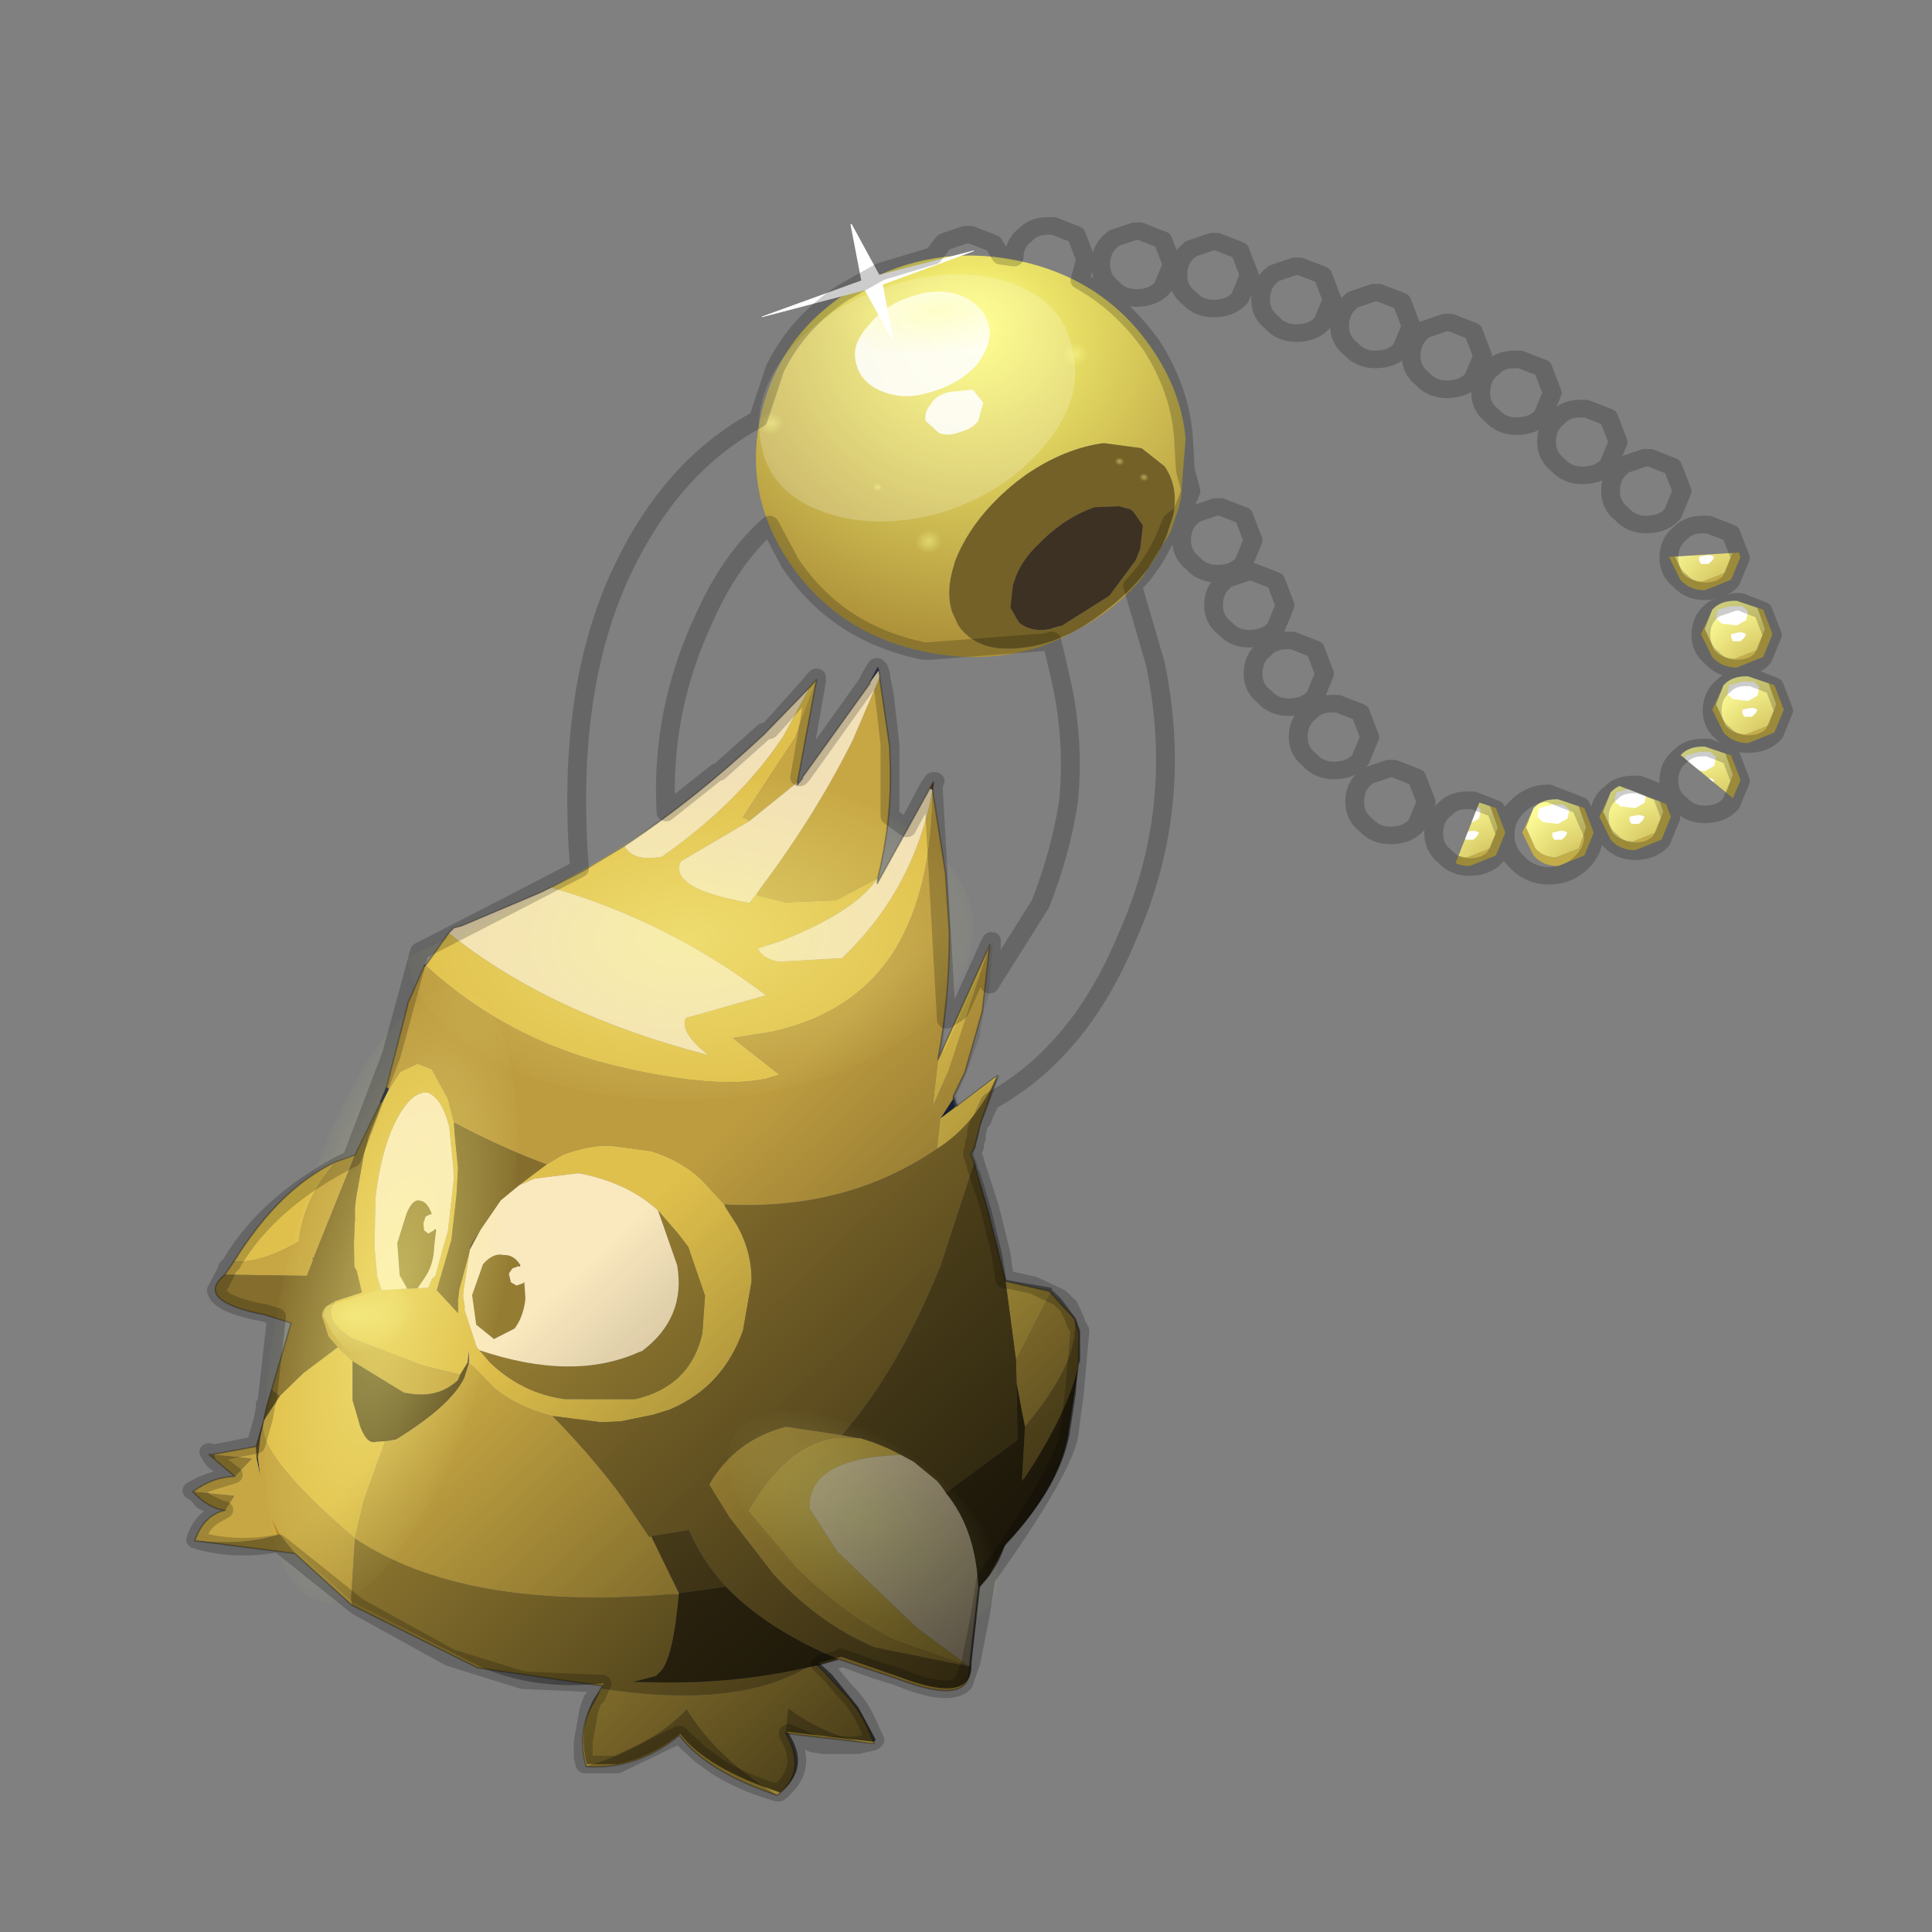 <?xml version="1.0" encoding="UTF-8" standalone="no"?>
<svg xmlns:xlink="http://www.w3.org/1999/xlink" height="440.0px" width="440.0px" xmlns="http://www.w3.org/2000/svg">
  <rect width="100%" height="100%" fill="#808080" stroke="none"/>
  <g transform="matrix(10.0, 0.0, 0.0, 10.0, 0.0, 0.0)">
    <use height="44.0" transform="matrix(1.0, 0.0, 0.0, 1.0, 0.0, 0.0)" width="44.0" xlink:href="#shape0"/>
    <use height="40.8" transform="matrix(0.673, 0.067, -0.071, 0.628, 6.664, 13.877)" width="29.15" xlink:href="#sprite0"/>
    <use height="7.8" transform="matrix(0.528, -1.722, 0.519, 0.496, 4.815, 34.282)" width="7.8" xlink:href="#sprite1"/>
    <use height="6.85" transform="matrix(1.365, -0.575, 0.946, 0.756, 7.586, 21.361)" width="7.8" xlink:href="#sprite2"/>
    <use height="5.55" transform="matrix(0.315, -0.133, 0.218, 0.175, 6.915, 29.967)" width="6.2" xlink:href="#sprite3"/>
    <use height="7.8" transform="matrix(0.488, -0.206, 0.622, 0.594, 15.319, 33.085)" width="7.8" xlink:href="#sprite1"/>
    <use height="17.1" transform="matrix(0.31, 0.448, -0.48, 0.289, 22.482, 2.518)" width="20.6" xlink:href="#sprite4"/>
    <use height="20.2" transform="matrix(1.044, 0.262, -0.281, 0.974, 13.261, 7.042)" width="17.55" xlink:href="#sprite6"/>
    <use height="22.95" transform="matrix(0.857, 0.0, 0.0, 0.8, 19.842, 3.763)" width="28.1" xlink:href="#sprite7"/>
    <use height="45.1" transform="matrix(0.857, 0.0, 0.0, 0.8, 4.156, 4.946)" width="42.8" xlink:href="#sprite9"/>
    <use height="27.75" transform="matrix(0.99, 0.0, 0.0, 0.923, 4.404, 15.21)" width="20.4" xlink:href="#sprite10"/>
  </g>
  <defs>
    <g id="shape0" transform="matrix(1.0, 0.0, 0.0, 1.0, 0.0, 0.0)">
      <path d="M44.0 44.0 L0.0 44.0 0.0 0.0 44.0 0.0 44.0 44.0" fill="#43adca" fill-opacity="0.0" fill-rule="evenodd" stroke="none"/>
    </g>
    <g id="sprite0" transform="matrix(1.0, 0.0, 0.0, 1.0, 14.55, 20.4)">
      <use height="40.8" transform="matrix(1.0, 0.0, 0.0, 1.0, -14.55, -20.4)" width="29.15" xlink:href="#shape1"/>
    </g>
    <g id="shape1" transform="matrix(1.0, 0.0, 0.0, 1.0, 14.55, 20.4)">
      <path d="M3.0 -16.05 L3.0 -16.0 3.0 -16.05" fill="#455d8c" fill-rule="evenodd" stroke="none"/>
      <path d="M5.05 -19.85 L5.25 -20.4 5.3 -20.3 5.05 -19.85 M9.4 -5.3 L9.55 -4.95 9.5 -4.9 9.4 -5.2 9.4 -5.3" fill="#314463" fill-rule="evenodd" stroke="none"/>
      <path d="M-8.8 -8.05 L-8.8 -8.1 -8.75 -8.1 -8.8 -8.05" fill="#2c3b59" fill-rule="evenodd" stroke="none"/>
      <path d="M-9.75 -3.05 L-9.6 -3.6 -9.5 -3.55 -9.7 -3.0 -9.75 -3.05 M-7.2 -2.5 L-7.2 -2.55 -7.15 -2.55 -7.2 -2.5" fill="#24304a" fill-rule="evenodd" stroke="none"/>
      <path d="M7.45 -16.25 L7.55 -16.5 7.55 -16.2 7.45 -16.25" fill="#693d1f" fill-rule="evenodd" stroke="none"/>
      <path d="M9.05 -4.45 L9.4 -5.2 9.5 -4.9 9.05 -4.45" fill="#1c263b" fill-rule="evenodd" stroke="none"/>
      <path d="M-12.5 10.15 L-12.35 10.8 -12.55 10.15 -12.5 10.15" fill="#1a2336" fill-rule="evenodd" stroke="none"/>
      <path d="M-12.6 9.8 L-12.6 9.75 -12.6 9.8" fill="#ff9900" fill-rule="evenodd" stroke="none"/>
      <path d="M-14.1 10.25 L-14.15 10.2 -14.1 10.2 -14.1 10.25 M-11.5 12.8 L-11.55 12.85 -11.8 12.3 -11.5 12.8" fill="#cc7a00" fill-rule="evenodd" stroke="none"/>
      <path d="M-7.45 1.35 L-7.45 1.3 -7.4 1.35 -7.45 1.35 M-4.5 2.35 L-4.45 2.3 -4.45 2.35 -4.5 2.35" fill="#252016" fill-rule="evenodd" stroke="none"/>
      <path d="M-5.85 6.0 L-5.85 5.9 -5.85 5.55 -5.8 5.9 -5.8 6.0 -5.85 6.0" fill="#000000" fill-opacity="0.302" fill-rule="evenodd" stroke="none"/>
      <path d="M-11.4 2.85 L-11.45 2.8 -11.4 2.8 -11.4 2.85" fill="#26334d" fill-rule="evenodd" stroke="none"/>
      <path d="M8.75 -6.55 L10.05 -10.85 9.15 -6.2 8.75 -4.85 8.75 -6.55 M9.55 -4.95 L10.8 -6.2 Q10.25 -4.35 9.05 -3.35 L9.05 -4.45 9.5 -4.9 9.55 -4.95 M11.85 1.15 L13.35 1.35 13.4 1.4 12.5 3.95 11.85 1.15 M-14.05 3.2 Q-12.8 0.4 -11.0 -0.75 -11.95 0.65 -11.95 2.25 -13.1 3.15 -14.05 3.2 M-8.75 -8.1 L-8.1 -9.35 Q-4.4 -6.8 1.05 -5.9 0.0 -6.6 0.15 -7.15 L2.75 -8.25 Q-0.8 -10.55 -4.85 -11.35 L-4.7 -11.45 -3.85 -12.05 -2.55 -13.1 Q-2.2 -12.55 -1.25 -12.85 1.15 -15.1 2.35 -17.6 L3.05 -19.45 3.25 -19.75 2.75 -17.6 1.3 -14.55 1.55 -14.45 -0.6 -12.75 Q-0.75 -12.35 -0.35 -12.05 0.15 -11.65 1.85 -11.5 L2.05 -11.85 2.1 -11.8 3.05 -11.65 4.7 -11.9 4.8 -11.95 6.05 -12.85 Q5.4 -11.55 3.05 -10.25 L2.3 -9.9 Q2.5 -9.55 3.05 -9.5 L5.15 -9.85 Q7.3 -12.55 7.55 -16.2 7.9 -12.65 6.9 -10.35 5.8 -7.9 3.05 -6.95 L1.8 -6.6 3.5 -5.45 3.05 -5.25 2.7 -5.15 Q1.1 -4.75 -1.8 -5.15 -5.65 -5.65 -8.75 -8.1 M-3.95 -1.4 L-3.45 -1.8 Q-2.6 -2.25 -1.9 -2.3 L-0.5 -2.25 Q0.6 -2.0 1.35 -1.35 L2.15 -0.6 2.2 -0.5 2.65 0.1 Q3.25 1.0 3.35 2.05 L3.35 2.1 3.25 3.85 Q2.8 5.95 1.1 6.95 L0.55 7.2 -0.5 7.55 -1.15 7.65 -2.8 7.6 -2.85 7.6 Q-4.0 7.4 -4.8 6.85 L-5.6 6.15 -5.8 6.0 -5.8 5.9 -5.85 5.55 -5.85 5.9 -5.85 6.0 -6.05 6.45 -7.35 6.25 -9.75 5.55 -9.85 5.5 Q-10.9 4.95 -10.5 4.25 L-9.65 3.85 -9.9 3.1 -10.0 2.95 -10.1 2.1 -10.15 1.4 -10.15 1.3 -10.2 0.85 -10.2 0.5 -10.1 -1.15 -10.0 -1.8 -9.7 -3.0 -9.5 -3.55 -9.2 -4.2 -8.65 -4.55 -8.15 -4.4 -7.5 -3.4 -7.2 -2.55 -7.2 -2.5 -7.1 -1.95 -6.9 -0.95 -6.85 0.0 -6.85 0.05 -6.85 1.65 -7.15 3.5 -6.35 4.25 -6.4 3.8 -6.4 3.4 -6.2 2.0 -6.2 1.95 -6.2 2.05 -6.25 3.3 -6.25 3.6 -6.15 4.0 -6.15 4.1 -5.6 5.4 -5.5 5.5 -5.1 5.9 Q-3.9 6.9 -2.45 6.95 L-0.1 6.7 Q1.7 6.05 1.9 4.1 L1.85 2.8 1.85 2.75 1.1 1.05 0.7 0.6 -0.05 -0.15 Q-1.2 -1.05 -2.85 -1.2 L-4.3 -0.85 -4.8 -0.55 -3.95 -1.4 M9.0 7.75 Q5.9 8.2 6.15 10.0 L7.25 11.45 10.2 13.9 12.1 15.1 9.45 14.4 Q7.55 13.6 5.9 12.15 L4.1 10.3 4.15 10.2 Q5.2 7.7 6.85 7.35 L7.55 7.3 7.45 7.3 7.7 7.3 7.6 7.3 Q8.35 7.45 9.0 7.75 M-7.8 3.5 L-7.45 3.45 -7.4 3.3 -7.35 3.1 -7.25 3.0 -7.1 1.95 -7.0 1.35 -7.0 -0.5 -7.05 -0.9 -7.35 -2.4 Q-7.7 -3.4 -8.2 -3.55 L-8.25 -3.55 Q-8.8 -3.5 -9.2 -2.3 -9.55 -1.2 -9.55 0.4 L-9.4 2.15 -9.2 3.2 -9.0 3.7 -8.15 3.55 -7.8 3.5 M-8.3 9.1 L-8.45 9.75 -8.8 11.35 -8.95 12.7 Q-12.6 10.0 -12.45 8.85 L-12.45 8.8 -12.0 7.85 -11.3 6.95 -10.25 5.9 -9.7 6.35 -9.55 7.75 -9.2 8.65 Q-8.9 9.3 -8.6 9.15 L-8.3 9.1" fill="#e0c04c" fill-rule="evenodd" stroke="none"/>
      <path d="M5.35 -20.05 L5.95 -17.6 6.05 -16.85 Q6.3 -14.9 6.05 -12.85 L4.8 -11.95 4.7 -11.9 3.05 -11.65 2.1 -11.8 2.05 -11.85 2.15 -12.05 Q3.7 -14.85 4.65 -17.6 L4.7 -17.75 5.35 -20.05 M13.4 1.4 L14.3 2.25 Q14.65 3.75 13.05 6.3 L12.9 5.8 12.6 4.75 12.5 3.95 13.4 1.4 M7.0 15.6 L7.2 15.75 8.0 16.5 Q8.7 17.1 9.2 18.2 7.7 18.2 6.2 17.25 L6.2 18.15 Q7.1 19.45 6.15 20.4 4.0 19.3 2.8 17.65 1.7 19.15 -0.35 20.05 -0.8 18.8 -0.35 17.75 L-0.15 17.2 Q4.4 17.45 6.6 15.75 L6.7 15.7 7.0 15.6 M-8.8 15.1 L-10.9 13.45 -11.5 12.8 -11.8 12.3 -11.55 12.85 Q-12.65 13.35 -14.3 13.35 -14.1 12.4 -13.4 12.15 L-13.15 11.6 -14.55 11.6 Q-13.95 11.0 -13.2 10.9 L-12.7 10.2 -14.05 10.2 -12.6 9.75 -12.6 9.8 -12.55 10.15 -12.35 10.8 -12.5 10.15 -12.5 9.45 -12.45 8.85 Q-12.6 10.0 -8.95 12.7 L-8.8 11.35 -8.45 9.75 -8.3 9.1 -7.95 9.0 Q-6.25 7.6 -5.9 6.55 L-5.8 6.0 -5.6 6.15 -4.8 6.85 Q-4.0 7.4 -2.85 7.6 L-2.8 7.6 Q-0.95 9.25 0.15 10.65 L0.9 11.6 0.95 11.55 2.1 13.5 2.1 13.55 2.05 13.55 1.7 13.6 Q-5.05 14.9 -8.95 12.7 L-8.85 14.85 -8.8 15.1 M-14.3 3.7 L-14.05 3.2 Q-13.1 3.15 -11.95 2.25 -11.95 0.65 -11.0 -0.75 L-10.4 -1.05 -11.4 2.8 -11.45 2.8 -11.4 2.85 -11.55 3.45 -14.3 3.7 M3.25 -19.75 L3.0 -16.05 3.0 -16.0 1.55 -14.45 1.3 -14.55 2.75 -17.6 3.25 -19.75 M7.45 7.3 L7.55 7.3 6.85 7.35 Q5.2 7.7 4.15 10.2 L4.1 10.3 5.9 12.15 Q7.55 13.6 9.45 14.4 L12.1 15.1 8.85 14.75 Q6.9 14.1 5.2 12.5 L3.5 10.6 2.7 9.5 Q3.4 7.8 5.05 7.15 L6.95 7.25 7.45 7.3 M-10.5 4.25 Q-10.9 4.95 -9.85 5.5 L-9.75 5.55 -7.35 6.25 -6.05 6.45 -6.1 6.65 Q-6.7 7.4 -7.75 7.3 L-7.85 7.3 -9.7 6.35 -10.25 5.9 -10.6 5.55 -10.85 4.95 Q-11.05 4.6 -10.5 4.25" fill="#c7a743" fill-rule="evenodd" stroke="none"/>
      <path d="M14.3 2.25 L14.5 2.75 14.6 3.8 14.6 4.0 Q14.4 5.7 13.25 8.1 L13.15 8.25 13.05 6.3 Q14.65 3.75 14.3 2.25 M9.2 18.2 L6.2 18.15 6.2 17.25 Q7.7 18.2 9.2 18.2 M6.15 20.4 Q3.7 19.8 2.65 18.6 1.35 20.0 -0.35 20.05 1.7 19.15 2.8 17.65 4.0 19.3 6.15 20.4 M-0.15 17.2 L-0.1 17.1 -4.35 16.9 -8.8 15.1 -8.85 14.85 -8.95 12.7 Q-5.05 14.9 1.7 13.6 L2.05 13.55 2.1 13.55 Q2.15 15.8 1.8 16.35 L1.65 16.55 0.9 16.85 1.45 16.8 Q4.2 16.6 6.7 15.7 L6.6 15.75 Q4.4 17.45 -0.15 17.2 M-10.9 13.45 L-14.3 13.35 Q-12.65 13.35 -11.55 12.85 L-11.5 12.8 -10.9 13.45 M-13.4 12.15 Q-13.95 12.15 -14.55 11.6 L-13.15 11.6 -13.4 12.15 M-13.2 10.9 L-14.1 10.25 -14.1 10.2 -13.95 10.3 -14.05 10.2 -12.7 10.2 -13.2 10.9 M-0.05 -0.15 L0.7 0.6 1.1 1.05 1.85 2.75 1.85 2.8 1.9 4.1 Q1.7 6.05 -0.1 6.7 L-2.45 6.95 Q-3.9 6.9 -5.1 5.9 L-5.5 5.5 Q-2.25 6.3 -0.15 5.0 L-0.05 4.95 Q1.3 3.6 0.8 1.75 L-0.05 -0.15 M-7.8 3.5 L-8.15 3.55 -8.45 3.1 -8.65 1.95 -8.45 0.85 Q-8.3 0.3 -8.05 0.35 -7.8 0.35 -7.6 0.8 L-7.65 0.8 -7.8 0.9 -7.85 1.15 -7.8 1.4 -7.65 1.5 -7.45 1.35 -7.4 1.35 -7.4 1.95 Q-7.35 2.6 -7.6 3.1 L-7.8 3.5 M-4.5 2.35 L-4.7 2.45 -4.8 2.65 -4.7 2.95 -4.5 3.05 -4.3 2.95 -4.25 2.9 -4.15 3.5 Q-4.15 4.15 -4.4 4.6 L-5.05 5.05 -5.7 4.6 -5.95 3.55 -5.7 2.4 Q-5.4 1.95 -5.05 2.0 -4.7 1.95 -4.45 2.3 L-4.5 2.35" fill="#947c32" fill-rule="evenodd" stroke="none"/>
      <path d="M10.35 -3.0 L10.5 -2.6 11.0 -1.3 11.85 1.15 12.5 3.95 12.6 4.75 12.85 6.8 10.65 8.95 10.45 8.7 10.3 8.55 9.45 7.95 9.0 7.75 Q8.35 7.45 7.6 7.3 L7.7 7.3 7.45 7.3 6.95 7.25 Q8.55 4.8 9.55 1.05 L9.6 0.9 10.35 -3.0 M-12.6 9.75 L-12.45 8.8 -12.4 8.25 -12.3 7.65 -12.0 7.85 -12.45 8.8 -12.45 8.85 -12.5 9.45 -12.5 10.15 -12.55 10.15 -12.6 9.8 -12.6 9.75 M0.95 11.55 L2.2 11.2 Q2.75 12.25 3.65 13.1 L2.1 13.5 0.95 11.55 M-6.2 1.95 L-6.2 2.0 -6.2 1.75 -5.9 1.15 -6.2 1.95 M-6.05 6.45 L-5.85 6.0 -5.8 6.0 -5.9 6.55 Q-6.25 7.6 -7.95 9.0 L-8.3 9.1 -8.6 9.15 Q-8.9 9.3 -9.2 8.65 L-9.55 7.75 -9.7 6.35 -7.85 7.3 -7.75 7.3 Q-6.7 7.4 -6.1 6.65 L-6.05 6.45" fill="#615121" fill-rule="evenodd" stroke="none"/>
      <path d="M5.3 -20.3 L5.35 -20.1 5.35 -20.05 4.7 -17.75 4.65 -17.6 Q3.7 -14.85 2.15 -12.05 L2.05 -11.85 1.85 -11.5 Q0.15 -11.65 -0.35 -12.05 -0.75 -12.35 -0.6 -12.75 L1.55 -14.45 3.0 -16.0 3.0 -15.9 3.15 -16.15 3.15 -16.2 5.05 -19.8 5.05 -19.85 5.3 -20.3 M6.05 -12.85 L6.05 -12.65 7.45 -16.25 7.55 -16.2 Q7.3 -12.55 5.15 -9.85 L3.05 -9.5 Q2.5 -9.55 2.3 -9.9 L3.05 -10.25 Q5.4 -11.55 6.05 -12.85 M12.1 12.25 L12.1 15.1 10.2 13.9 7.25 11.45 6.15 10.0 Q5.9 8.2 9.0 7.75 L9.45 7.95 10.3 8.55 10.45 8.7 10.65 8.95 Q11.8 10.15 12.1 12.25 M-8.1 -9.35 L-7.95 -9.55 -7.7 -9.65 -5.15 -11.15 -4.85 -11.35 Q-0.8 -10.55 2.75 -8.25 L0.15 -7.15 Q0.0 -6.6 1.05 -5.9 -4.4 -6.8 -8.1 -9.35 M-2.55 -13.1 Q-0.35 -15.05 1.7 -17.6 L3.05 -19.45 2.35 -17.6 Q1.15 -15.1 -1.25 -12.85 -2.2 -12.55 -2.55 -13.1" fill="#f2e0b7" fill-rule="evenodd" stroke="none"/>
      <path d="M-9.75 -3.0 L-9.75 -3.05 -9.7 -3.0 -9.75 -3.0" fill="#52431b" fill-rule="evenodd" stroke="none"/>
      <path d="M14.6 4.0 L14.5 6.55 Q14.35 8.45 12.8 10.65 12.65 11.5 12.1 12.25 11.8 10.15 10.65 8.95 L12.85 6.8 12.6 4.75 12.9 5.8 13.05 6.3 13.15 8.25 13.25 8.1 Q14.4 5.7 14.6 4.0 M7.7 15.3 L7.0 15.6 6.7 15.7 Q4.2 16.6 1.45 16.8 L0.9 16.85 1.65 16.55 1.8 16.35 Q2.15 15.8 2.1 13.55 L2.1 13.5 3.65 13.1 Q5.2 14.5 7.7 15.3" fill="#403415" fill-rule="evenodd" stroke="none"/>
      <path d="M-5.5 5.5 L-5.6 5.4 -6.15 4.1 -6.15 4.0 -6.25 3.6 -6.25 3.3 -6.2 2.05 -6.2 1.95 -5.9 1.15 -5.35 0.05 -4.8 -0.55 -4.3 -0.85 -2.85 -1.2 Q-1.2 -1.05 -0.05 -0.15 L0.8 1.75 Q1.3 3.6 -0.05 4.95 L-0.15 5.0 Q-2.25 6.3 -5.5 5.5 M-8.15 3.55 L-9.0 3.7 -9.2 3.2 -9.4 2.15 -9.55 0.4 Q-9.55 -1.2 -9.2 -2.3 -8.8 -3.5 -8.25 -3.55 L-8.2 -3.55 Q-7.7 -3.4 -7.35 -2.4 L-7.05 -0.9 -7.0 -0.5 -7.0 1.35 -7.1 1.95 -7.25 3.0 -7.35 3.1 -7.4 3.3 -7.45 3.45 -7.8 3.5 -7.6 3.1 Q-7.35 2.6 -7.4 1.95 L-7.4 1.35 -7.45 1.3 -7.45 1.35 -7.65 1.5 -7.8 1.4 -7.85 1.15 -7.8 0.9 -7.65 0.8 -7.6 0.8 Q-7.8 0.35 -8.05 0.35 -8.3 0.3 -8.45 0.85 L-8.65 1.95 -8.45 3.1 -8.15 3.55 M-4.45 2.3 Q-4.7 1.95 -5.05 2.0 -5.4 1.95 -5.7 2.4 L-5.95 3.55 -5.7 4.6 -5.05 5.05 -4.4 4.6 Q-4.15 4.15 -4.15 3.5 L-4.25 2.9 -4.3 2.95 -4.5 3.05 -4.7 2.95 -4.8 2.65 -4.7 2.45 -4.5 2.35 -4.45 2.35 -4.45 2.3" fill="#fae8be" fill-rule="evenodd" stroke="none"/>
      <path d="M7.55 -16.2 L8.3 -13.25 8.65 -11.15 Q8.9 -8.85 8.75 -6.6 L8.75 -6.55 8.75 -4.85 9.15 -6.2 10.05 -10.85 10.05 -8.45 9.7 -6.2 9.4 -5.3 9.4 -5.2 9.05 -4.45 9.05 -3.35 Q6.25 -0.8 2.15 -0.6 L1.35 -1.35 Q0.6 -2.0 -0.5 -2.25 L-1.9 -2.3 Q-2.6 -2.25 -3.45 -1.8 L-3.95 -1.4 Q-5.55 -1.85 -7.15 -2.55 L-7.2 -2.55 -7.5 -3.4 -8.15 -4.4 -8.65 -4.55 -9.2 -4.2 -9.5 -3.55 -9.6 -3.6 -9.25 -6.25 -9.2 -6.65 -9.2 -6.7 -8.8 -8.05 -8.75 -8.1 Q-5.65 -5.65 -1.8 -5.15 1.1 -4.75 2.7 -5.15 L3.05 -5.25 3.5 -5.45 1.8 -6.6 3.05 -6.95 Q5.8 -7.9 6.9 -10.35 7.9 -12.65 7.55 -16.2" fill="#bd9c40" fill-rule="evenodd" stroke="none"/>
      <path d="M10.8 -6.2 L10.45 -4.6 10.4 -4.3 10.3 -3.5 10.2 -3.3 10.25 -3.2 10.35 -3.0 9.6 0.9 9.55 1.05 Q8.55 4.8 6.95 7.25 L5.05 7.15 Q3.4 7.8 2.7 9.5 L3.5 10.6 5.2 12.5 Q6.9 14.1 8.85 14.75 L12.1 15.1 Q12.35 16.55 9.75 15.8 L7.7 15.3 Q5.2 14.5 3.65 13.1 2.75 12.25 2.2 11.2 L0.95 11.55 0.9 11.6 0.15 10.65 Q-0.95 9.25 -2.8 7.6 L-1.15 7.65 -0.5 7.55 0.55 7.2 1.1 6.95 Q2.8 5.95 3.25 3.85 L3.35 2.1 3.35 2.05 Q3.25 1.0 2.65 0.1 L2.2 -0.5 2.15 -0.6 Q6.25 -0.8 9.05 -3.35 10.25 -4.35 10.8 -6.2 M-12.3 7.65 L-11.9 5.2 -12.8 5.0 Q-15.25 4.75 -14.3 3.7 L-11.55 3.45 -11.4 2.85 -11.4 2.8 -10.4 -1.05 -9.75 -3.0 -9.7 -3.0 -10.0 -1.8 -10.1 -1.15 -10.2 0.5 -10.2 0.85 -10.15 1.3 -10.15 1.4 -10.1 2.1 -10.0 2.95 -9.9 3.1 -9.65 3.85 -10.5 4.25 Q-11.05 4.6 -10.85 4.95 L-10.6 5.55 -10.25 5.9 -11.3 6.95 -12.0 7.85 -12.3 7.65 M-6.2 2.0 L-6.4 3.4 -6.4 3.8 -6.35 4.25 -7.15 3.5 -6.85 1.65 -6.85 0.05 -6.85 0.0 -6.9 -0.95 -7.1 -1.95 -7.2 -2.5 -7.15 -2.55 Q-5.55 -1.85 -3.95 -1.4 L-4.8 -0.55 -5.35 0.05 -5.9 1.15 -6.2 1.75 -6.2 2.0" fill="#856e2d" fill-rule="evenodd" stroke="none"/>
      <path d="M3.25 -19.75 L3.0 -16.05 3.0 -15.9 3.15 -16.15 3.15 -16.2 5.05 -19.8 5.05 -19.85 5.25 -20.4 5.3 -20.3 5.35 -20.1 5.35 -20.05 5.95 -17.6 6.05 -16.85 Q6.3 -14.9 6.05 -12.85 L6.05 -12.65 7.55 -16.5 7.55 -16.2 8.3 -13.25 8.65 -11.15 Q8.9 -8.85 8.75 -6.6 L8.75 -6.55 10.05 -10.85 10.05 -8.45 9.7 -6.2 9.4 -5.3 9.55 -4.95 10.8 -6.2 10.45 -4.6 10.4 -4.3 10.3 -3.5 10.2 -3.3 10.25 -3.2 10.35 -3.0 10.5 -2.6 11.0 -1.3 11.85 1.15 13.35 1.35 13.4 1.4 14.3 2.25 14.5 2.75 14.6 3.8 14.6 4.0 14.5 6.55 Q14.35 8.45 12.8 10.65 12.65 11.5 12.1 12.25 L12.1 15.1 Q12.35 16.55 9.75 15.8 L7.7 15.3 7.0 15.6 7.2 15.75 8.0 16.5 Q8.7 17.1 9.2 18.2 L6.2 18.15 Q7.1 19.45 6.15 20.4 3.7 19.8 2.65 18.6 1.35 20.0 -0.35 20.05 -0.8 18.8 -0.35 17.75 L-0.15 17.2 -0.1 17.1 -4.35 16.9 -8.8 15.1 -10.9 13.45 -14.3 13.35 Q-14.1 12.4 -13.4 12.15 -13.95 12.15 -14.55 11.6 -13.95 11.0 -13.2 10.9 L-14.1 10.25 -14.15 10.2 -14.1 10.2 -13.95 10.3 -14.05 10.2 -12.6 9.75 -12.45 8.8 -12.4 8.25 -12.3 7.65 -11.9 5.2 -12.8 5.0 Q-15.25 4.75 -14.3 3.7 L-14.05 3.2 Q-12.8 0.4 -11.0 -0.75 L-10.4 -1.05 -9.75 -3.0 -9.75 -3.05 -9.6 -3.6 -9.25 -6.25 -9.2 -6.65 -9.2 -6.7 -8.8 -8.05 -8.8 -8.1 -8.75 -8.1 -8.1 -9.35 -7.95 -9.55 -7.7 -9.65 -5.15 -11.15 -4.85 -11.35 -4.7 -11.45 -3.85 -12.05 -2.55 -13.1 Q-0.35 -15.05 1.7 -17.6 L3.05 -19.45 3.25 -19.75 Z" fill="none" stroke="#000000" stroke-linecap="round" stroke-linejoin="round" stroke-opacity="0.302" stroke-width="0.05"/>
    </g>
    <g id="sprite1" transform="matrix(1.0, 0.0, 0.0, 1.0, 3.9, 3.9)">
      <use height="7.8" transform="matrix(1.0, 0.0, 0.0, 1.0, -3.9, -3.9)" width="7.8" xlink:href="#shape2"/>
    </g>
    <g id="shape2" transform="matrix(1.0, 0.0, 0.0, 1.0, 3.9, 3.9)">
      <path d="M2.75 -2.75 Q3.9 -1.6 3.9 0.0 3.9 1.6 2.75 2.75 1.6 3.9 0.0 3.9 -1.6 3.9 -2.75 2.75 -3.9 1.6 -3.9 0.0 -3.9 -1.6 -2.75 -2.75 -1.6 -3.9 0.0 -3.9 1.6 -3.9 2.75 -2.75" fill="url(#gradient0)" fill-rule="evenodd" stroke="none"/>
    </g>
    <radialGradient cx="0" cy="0" gradientTransform="matrix(0.005, 0.0, 0.0, 0.005, 0.0, 0.0)" gradientUnits="userSpaceOnUse" id="gradient0" r="819.2" spreadMethod="pad">
      <stop offset="0.0" stop-color="#ffff99" stop-opacity="0.451"/>
      <stop offset="1.0" stop-color="#ffff99" stop-opacity="0.0"/>
    </radialGradient>
    <g id="sprite2" transform="matrix(1.0, 0.0, 0.0, 1.0, 3.9, 2.95)">
      <use height="6.85" transform="matrix(1.0, 0.0, 0.0, 1.0, -3.9, -2.95)" width="7.8" xlink:href="#shape3"/>
    </g>
    <g id="shape3" transform="matrix(1.0, 0.0, 0.0, 1.0, 3.9, 2.95)">
      <path d="M2.75 -2.75 Q3.9 -1.6 3.9 0.0 3.9 1.6 2.75 2.75 1.6 3.9 0.0 3.9 -1.6 3.9 -2.75 2.75 -3.9 1.6 -3.9 0.0 -3.9 -1.1 -3.35 -1.95 0.25 -2.05 2.55 -2.95 L2.75 -2.75" fill="url(#gradient1)" fill-rule="evenodd" stroke="none"/>
    </g>
    <radialGradient cx="0" cy="0" gradientTransform="matrix(0.005, 0.0, 0.0, 0.005, 0.0, 0.0)" gradientUnits="userSpaceOnUse" id="gradient1" r="819.2" spreadMethod="pad">
      <stop offset="0.0" stop-color="#ffff99" stop-opacity="0.451"/>
      <stop offset="1.0" stop-color="#ffff99" stop-opacity="0.0"/>
    </radialGradient>
    <g id="sprite3" transform="matrix(1.0, 0.0, 0.0, 1.0, 2.3, 1.65)">
      <use height="5.55" transform="matrix(1.0, 0.0, 0.0, 1.0, -2.3, -1.65)" width="6.2" xlink:href="#shape4"/>
    </g>
    <g id="shape4" transform="matrix(1.0, 0.0, 0.0, 1.0, 2.3, 1.65)">
      <path d="M-0.65 -1.65 L3.8 -1.0 3.9 0.0 Q3.9 1.6 2.75 2.75 1.6 3.9 0.0 3.9 -1.3 3.9 -2.3 3.15 L-2.25 2.55 -2.25 2.4 -1.95 0.8 -1.35 -1.0 -0.8 -1.55 -0.65 -1.65" fill="url(#gradient2)" fill-rule="evenodd" stroke="none"/>
    </g>
    <radialGradient cx="0" cy="0" gradientTransform="matrix(0.005, 0.0, 0.0, 0.005, 0.0, 0.0)" gradientUnits="userSpaceOnUse" id="gradient2" r="819.2" spreadMethod="pad">
      <stop offset="0.0" stop-color="#ffff99" stop-opacity="0.451"/>
      <stop offset="1.0" stop-color="#ffff99" stop-opacity="0.0"/>
    </radialGradient>
    <g id="sprite4" transform="matrix(1.0, 0.0, 0.0, 1.0, 11.15, 7.05)">
      <use height="17.1" transform="matrix(1.0, 0.0, 0.0, 1.0, -7.65, -7.05)" width="17.1" xlink:href="#shape5"/>
      <use height="7.8" transform="matrix(0.587, -0.933, 0.278, 0.421, -8.376, 1.196)" width="7.8" xlink:href="#sprite1"/>
      <use height="7.8" transform="matrix(-0.001, -0.132, 0.121, -0.005, -0.966, -3.815)" width="7.8" xlink:href="#sprite1"/>
      <use height="7.8" transform="matrix(-0.001, -0.132, 0.121, -0.005, -5.066, 7.985)" width="7.8" xlink:href="#sprite1"/>
      <use height="7.8" transform="matrix(0.031, -0.034, 0.032, 0.027, -0.245, 5.375)" width="7.8" xlink:href="#sprite1"/>
      <use height="7.8" transform="matrix(-0.001, -0.132, 0.121, -0.005, 2.584, 5.435)" width="7.8" xlink:href="#sprite1"/>
      <use height="7.8" transform="matrix(0.031, -0.034, 0.032, 0.027, 5.155, -3.775)" width="7.8" xlink:href="#sprite1"/>
      <use height="7.8" transform="matrix(0.031, -0.034, 0.032, 0.027, 4.055, -3.325)" width="7.8" xlink:href="#sprite1"/>
      <use height="8.8" transform="matrix(-0.569, -0.145, 0.251, -0.981, -6.153, 5.906)" width="8.8" xlink:href="#sprite5"/>
    </g>
    <g id="shape5" transform="matrix(1.0, 0.0, 0.0, 1.0, 7.65, 7.05)">
      <path d="M-3.75 8.55 L-3.2 8.05" fill="none" stroke="#000000" stroke-linecap="round" stroke-linejoin="round" stroke-width="0.05"/>
      <path d="M4.3 -4.4 L5.45 -4.75 Q6.5 -4.75 7.4 -3.9 L7.95 -3.25 Q9.1 -1.7 9.35 0.55 9.65 2.75 8.85 4.3 8.1 5.85 6.7 5.85 L6.1 5.75 Q5.2 5.5 4.4 4.55 L4.35 4.5 4.2 4.3 Q3.1 2.75 2.8 0.55 L2.75 0.05 Q2.65 -1.85 3.3 -3.25 L4.3 -4.4 M6.9 -2.65 L6.4 -2.65 6.25 -2.6 5.9 -2.3 5.4 -1.45 Q5.15 -0.3 5.45 1.0 L5.5 1.2 Q5.7 2.15 6.2 2.8 L6.45 3.1 7.2 3.7 7.25 3.7 7.9 3.75 Q8.5 3.6 8.8 2.9 L8.9 2.5 8.95 2.4 8.9 0.1 8.2 -1.6 7.9 -2.0 7.85 -2.05 7.1 -2.65 6.9 -2.65" fill="#746127" fill-rule="evenodd" stroke="none"/>
      <path d="M6.9 -2.65 L7.1 -2.65 7.85 -2.05 7.9 -2.0 8.2 -1.6 8.9 0.1 8.95 2.4 8.9 2.5 8.8 2.9 Q8.5 3.6 7.9 3.75 L7.25 3.7 7.2 3.7 6.45 3.1 6.2 2.8 Q5.7 2.15 5.5 1.2 L5.45 1.0 Q5.15 -0.3 5.4 -1.45 L5.9 -2.3 6.25 -2.6 6.4 -2.65 6.9 -2.65" fill="#3c3122" fill-rule="evenodd" stroke="none"/>
      <path d="M4.3 -4.4 L3.3 -3.25 Q2.65 -1.85 2.75 0.05 L2.8 0.55 Q3.1 2.75 4.2 4.3 L4.35 4.5 4.4 4.55 Q5.2 5.5 6.1 5.75 L6.7 5.85 Q8.1 5.85 8.85 4.3 9.65 2.75 9.35 0.55 9.1 -1.7 7.95 -3.25 L7.4 -3.9 Q6.5 -4.75 5.45 -4.75 L4.3 -4.4 M7.25 -4.25 L7.95 -3.4 8.95 -1.45 Q9.45 -0.1 9.45 1.5 L9.4 2.6 9.3 3.35 Q8.8 5.65 7.1 7.4 L6.95 7.55 Q4.45 10.05 0.9 10.05 -2.65 10.05 -5.15 7.55 -7.65 5.05 -7.65 1.5 L-7.65 1.3 Q-7.55 -2.15 -5.15 -4.55 -2.65 -7.05 0.9 -7.05 3.1 -7.05 4.9 -6.1 L6.95 -4.55 7.25 -4.25" fill="url(#gradient3)" fill-rule="evenodd" stroke="none"/>
      <path d="M2.3 3.75 Q1.55 6.4 -0.3 7.75 -2.1 9.05 -3.95 8.3 -5.95 7.55 -6.8 5.2 -7.6 2.8 -6.95 0.2 -6.25 -2.5 -4.45 -3.85 -2.6 -5.2 -0.7 -4.35 1.25 -3.65 2.1 -1.25 2.95 1.15 2.3 3.75" fill="#ffffff" fill-opacity="0.2" fill-rule="evenodd" stroke="none"/>
      <path d="M-2.25 -0.8 Q-1.95 0.2 -2.25 1.3 -2.5 2.4 -3.3 2.95 -4.1 3.5 -4.9 3.2 -5.7 2.95 -6.0 1.9 -6.4 0.9 -6.1 -0.25 -5.85 -1.35 -5.05 -1.9 -4.25 -2.4 -3.45 -2.15 -2.65 -1.85 -2.25 -0.8" fill="#ffffff" fill-opacity="0.871" fill-rule="evenodd" stroke="none"/>
      <path d="M-0.2 1.3 Q-0.3 1.85 -0.65 2.05 L-1.35 2.2 Q-1.7 2.05 -1.85 1.6 -2.05 1.2 -1.85 0.7 L-1.45 -0.1 -0.75 -0.15 -0.2 0.45 Q-0.05 0.85 -0.2 1.3" fill="#ffffff" fill-opacity="0.871" fill-rule="evenodd" stroke="none"/>
    </g>
    <radialGradient cx="0" cy="0" gradientTransform="matrix(0.016, 0.0, 0.0, 0.016, -3.5, -1.4)" gradientUnits="userSpaceOnUse" id="gradient3" r="819.2" spreadMethod="pad">
      <stop offset="0.0" stop-color="#fffe77"/>
      <stop offset="1.0" stop-color="#af933b"/>
    </radialGradient>
    <g id="sprite5" transform="matrix(1.0, 0.0, 0.0, 1.0, 4.4, 4.4)">
      <use height="8.8" transform="matrix(1.0, 0.0, 0.0, 1.0, -4.4, -4.4)" width="8.8" xlink:href="#shape6"/>
    </g>
    <g id="shape6" transform="matrix(1.0, 0.0, 0.0, 1.0, 4.4, 4.4)">
      <path d="M4.4 0.2 L0.3 0.55 -0.05 4.4 -0.1 4.4 -0.45 0.55 -4.4 0.2 -4.4 0.15 -0.45 -0.2 -0.1 -4.4 -0.05 -4.4 0.3 -0.2 4.4 0.15 4.4 0.2" fill="#ffffff" fill-rule="evenodd" stroke="none"/>
    </g>
    <g id="sprite6" transform="matrix(1.0, 0.0, 0.0, 1.0, 8.5, 8.3)">
      <clipPath id="clipPath0" transform="matrix(1.0, 0.0, 0.0, 1.0, 8.5, 8.3)">
        <use height="19.7" transform="matrix(1.0, 0.0, 0.0, 1.0, -8.5, -7.8)" width="17.55" xlink:href="#shape7"/>
      </clipPath>
      <g clip-path="url(#clipPath0)">
        <use height="18.0" transform="matrix(1.0, 0.0, 0.0, 1.0, -6.25, -8.3)" width="12.65" xlink:href="#shape8"/>
      </g>
    </g>
    <g id="shape7" transform="matrix(1.0, 0.0, 0.0, 1.0, 8.5, 7.8)">
      <path d="M3.25 -6.85 L5.6 -5.6 9.05 2.35 5.75 9.65 Q-3.9 13.6 -5.45 10.6 -7.05 7.6 -8.5 2.25 L-7.85 -1.05 Q-7.25 -4.4 -7.35 -4.4 -4.15 -8.95 -4.2 -7.45 -4.25 -5.95 -3.25 -4.45 L-0.75 -3.95 Q1.8 -3.6 1.9 -4.65 2.05 -6.3 3.25 -6.85" fill="#00cc00" fill-rule="evenodd" stroke="none"/>
      <path d="M3.25 -6.85 Q2.05 -6.3 1.9 -4.65 1.8 -3.6 -0.75 -3.95 L-3.25 -4.45 Q-4.25 -5.95 -4.2 -7.45 -4.15 -8.95 -7.35 -4.4 -7.25 -4.4 -7.85 -1.05 L-8.5 2.25 Q-7.05 7.6 -5.45 10.6 -3.9 13.6 5.75 9.65 L9.05 2.35 5.6 -5.6 3.25 -6.85 Z" fill="none" stroke="#ff0000" stroke-linecap="round" stroke-linejoin="round" stroke-width="0.05"/>
    </g>
    <g id="shape8" transform="matrix(1.0, 0.0, 0.0, 1.0, 6.25, 8.3)">
      <path d="M3.85 7.25 Q4.15 8.1 3.95 8.75 3.85 9.5 3.4 9.65 2.8 9.85 2.25 9.35 L1.55 8.3 Q2.7 8.1 3.75 7.3 L3.85 7.25 M1.3 6.25 Q1.4 5.65 1.95 5.45 L2.4 5.45 2.75 5.6 2.55 5.7 2.15 5.95 1.3 6.25" fill="#181810" fill-rule="evenodd" stroke="none"/>
      <path d="M-6.2 -2.4 Q-6.15 -0.2 -4.65 1.4 L-4.2 2.85 -4.25 2.9 -4.2 2.9 -5.2 4.05 Q-6.55 0.45 -6.2 -2.4 M4.3 -0.2 Q4.75 -1.3 4.75 -2.6 4.75 -4.8 3.3 -6.45 L3.6 -6.15 4.7 -4.3 Q6.15 -1.35 5.75 1.8 5.35 5.05 3.3 6.6 2.3 7.25 1.3 7.5 L1.3 6.35 1.3 6.25 2.15 5.95 2.55 5.7 2.75 5.6 Q4.05 4.4 4.3 2.2 L4.3 -0.2" fill="#e0c04c" fill-rule="evenodd" stroke="none"/>
      <path d="M-4.65 1.4 Q-5.1 -0.3 -4.9 -1.95 -4.6 -4.35 -3.2 -5.5 L-1.9 -6.05 -2.5 -5.7 Q-3.9 -4.55 -4.2 -2.15 -4.5 0.1 -3.8 2.25 L-4.2 2.85 -4.65 1.4 M3.6 -6.15 L5.25 -3.65 Q6.7 -0.7 6.3 2.45 5.9 5.7 3.85 7.25 L3.75 7.3 Q2.7 8.1 1.55 8.3 L1.4 7.95 1.3 7.5 Q2.3 7.25 3.3 6.6 5.35 5.05 5.75 1.8 6.15 -1.35 4.7 -4.3 L3.6 -6.15" fill="#615121" fill-rule="evenodd" stroke="none"/>
      <path d="M-6.2 -2.4 Q-5.8 -5.75 -3.7 -7.3 -1.45 -9.0 1.3 -7.8 L2.7 -7.0 3.3 -6.45 Q4.75 -4.8 4.75 -2.6 4.75 -1.3 4.3 -0.2 L3.45 -2.8 Q2.35 -5.15 0.5 -5.95 L-1.9 -6.05 -3.2 -5.5 Q-4.6 -4.35 -4.9 -1.95 -5.1 -0.3 -4.65 1.4 -6.15 -0.2 -6.2 -2.4" fill="#feeabc" fill-rule="evenodd" stroke="none"/>
      <path d="M-3.1 -6.0 L-3.7 -6.35 Q-3.9 -6.6 -3.75 -6.9 L-3.3 -7.55 -2.6 -7.8 Q-2.25 -7.8 -2.05 -7.55 -1.85 -7.25 -1.95 -6.9 L-2.35 -6.25 Q-2.7 -6.0 -3.1 -6.0" fill="#ffffff" fill-rule="evenodd" stroke="none"/>
      <path d="M-1.3 -6.95 Q-1.45 -6.95 -1.6 -7.1 L-1.7 -7.4 -1.5 -7.75 -1.1 -7.9 -0.8 -7.8 -0.7 -7.45 -0.9 -7.1 Q-1.05 -6.95 -1.3 -6.95" fill="#ffffff" fill-rule="evenodd" stroke="none"/>
    </g>
    <g id="sprite7" transform="matrix(1.0, 0.0, 0.0, 1.0, 12.9, 10.8)">
      <clipPath id="clipPath1" transform="matrix(1.0, 0.0, 0.0, 1.0, 12.9, 10.8)">
        <use height="22.95" transform="matrix(1.0, 0.0, 0.0, 1.0, -12.9, -10.8)" width="28.1" xlink:href="#shape9"/>
      </clipPath>
      <g clip-path="url(#clipPath1)">
        <use height="16.25" transform="matrix(1.0, 0.0, 0.0, 1.0, -6.35, -8.0)" width="13.35" xlink:href="#shape10"/>
        <use height="1.9" transform="matrix(1.0, 0.0, 0.0, 1.0, -8.35, -2.15)" width="1.9" xlink:href="#sprite8"/>
        <use height="1.9" transform="matrix(1.0, 0.0, 0.0, 1.0, -6.3, -2.5)" width="1.9" xlink:href="#sprite8"/>
        <use height="1.9" transform="matrix(1.0, 0.0, 0.0, 1.0, -4.65, -1.1)" width="1.9" xlink:href="#sprite8"/>
        <use height="1.9" transform="matrix(1.0, 0.0, 0.0, 1.0, -3.8, 0.75)" width="1.9" xlink:href="#sprite8"/>
        <use height="1.9" transform="matrix(1.0, 0.0, 0.0, 1.0, -2.75, 2.7)" width="1.9" xlink:href="#sprite8"/>
        <use height="1.9" transform="matrix(1.0, 0.0, 0.0, 1.0, -1.55, 4.5)" width="1.9" xlink:href="#sprite8"/>
        <use height="1.9" transform="matrix(1.0, 0.0, 0.0, 1.0, -0.05, 6.35)" width="1.9" xlink:href="#sprite8"/>
        <use height="1.9" transform="matrix(1.0, 0.0, 0.0, 1.0, 2.05, 7.25)" width="1.9" xlink:href="#sprite8"/>
        <use height="1.9" transform="matrix(1.0, 0.0, 0.0, 1.0, 4.4, 7.25)" width="1.9" xlink:href="#sprite8"/>
        <use height="1.9" transform="matrix(1.0, 0.0, 0.0, 1.0, 6.45, 6.8)" width="1.9" xlink:href="#sprite8"/>
        <use height="1.9" transform="matrix(1.0, 0.0, 0.0, 1.0, 8.3, 5.75)" width="1.9" xlink:href="#sprite8"/>
        <use height="1.9" transform="matrix(1.0, 0.0, 0.0, 1.0, 9.45, 3.75)" width="1.9" xlink:href="#sprite8"/>
        <use height="1.9" transform="matrix(1.0, 0.0, 0.0, 1.0, 9.15, 1.6)" width="1.9" xlink:href="#sprite8"/>
        <use height="1.9" transform="matrix(1.0, 0.0, 0.0, 1.0, 8.3, -0.6)" width="1.9" xlink:href="#sprite8"/>
        <use height="1.9" transform="matrix(1.0, 0.0, 0.0, 1.0, 6.75, -2.5)" width="1.9" xlink:href="#sprite8"/>
        <use height="1.9" transform="matrix(1.0, 0.0, 0.0, 1.0, 5.05, -3.9)" width="1.9" xlink:href="#sprite8"/>
        <use height="1.9" transform="matrix(1.0, 0.0, 0.0, 1.0, 3.3, -5.3)" width="1.9" xlink:href="#sprite8"/>
        <use height="1.9" transform="matrix(1.0, 0.0, 0.0, 1.0, 1.45, -6.35)" width="1.9" xlink:href="#sprite8"/>
        <use height="1.9" transform="matrix(1.0, 0.0, 0.0, 1.0, -0.45, -7.2)" width="1.9" xlink:href="#sprite8"/>
        <use height="1.9" transform="matrix(1.0, 0.0, 0.0, 1.0, -2.55, -7.95)" width="1.9" xlink:href="#sprite8"/>
        <use height="1.9" transform="matrix(1.0, 0.0, 0.0, 1.0, -4.75, -8.65)" width="1.9" xlink:href="#sprite8"/>
        <use height="1.9" transform="matrix(1.0, 0.0, 0.0, 1.0, -6.8, -8.95)" width="1.9" xlink:href="#sprite8"/>
        <use height="1.9" transform="matrix(1.0, 0.0, 0.0, 1.0, -9.1, -9.1)" width="1.9" xlink:href="#sprite8"/>
        <use height="1.9" transform="matrix(1.0, 0.0, 0.0, 1.0, -11.3, -8.85)" width="1.9" xlink:href="#sprite8"/>
      </g>
    </g>
    <g id="shape9" transform="matrix(1.0, 0.0, 0.0, 1.0, 12.9, 10.8)">
      <path d="M0.65 -10.8 L7.9 -3.65 15.2 3.65 11.1 11.35 1.8 12.15 -10.65 -0.7 -9.0 -5.2 -1.0 -1.9 -6.6 -6.85 -8.05 -7.85 Q-10.0 -8.75 -12.2 -7.9 L-12.9 -10.1 -6.1 -10.35 0.65 -10.8" fill="#009900" fill-rule="evenodd" stroke="none"/>
    </g>
    <g id="shape10" transform="matrix(1.0, 0.0, 0.0, 1.0, 6.35, 8.0)">
      <path d="M7.0 -2.3 L3.85 -4.55 0.2 -6.4 M0.45 6.85 L0.65 7.05 Q1.8 8.05 3.75 8.25 M-2.45 -7.3 L-6.35 -8.0 M-4.3 -0.75 L-4.1 -0.5" fill="none" stroke="#c4ac4a" stroke-linecap="round" stroke-linejoin="round" stroke-opacity="0.302" stroke-width="0.05"/>
    </g>
    <g id="sprite8" transform="matrix(1.0, 0.0, 0.0, 1.0, 0.95, 0.95)">
      <use height="1.9" transform="matrix(1.0, 0.0, 0.0, 1.0, -0.95, -0.95)" width="1.9" xlink:href="#shape11"/>
    </g>
    <g id="shape11" transform="matrix(1.0, 0.0, 0.0, 1.0, 0.95, 0.95)">
      <path d="M0.0 -0.95 L0.7 -0.7 0.95 0.0 0.7 0.65 0.0 0.95 Q-0.4 0.95 -0.65 0.65 L-0.95 0.0 -0.65 -0.7 -0.85 -0.15 -0.6 0.45 Q-0.4 0.7 -0.05 0.7 L0.55 0.45 0.75 -0.15 0.55 -0.75 0.0 -0.95" fill="#c2ad49" fill-rule="evenodd" stroke="none"/>
      <path d="M0.0 -0.95 L0.55 -0.75 0.75 -0.15 0.55 0.45 -0.05 0.7 Q-0.4 0.7 -0.6 0.45 L-0.85 -0.15 -0.65 -0.7 -0.6 -0.75 Q-0.4 -0.95 -0.05 -0.95 L0.0 -0.95" fill="url(#gradient4)" fill-rule="evenodd" stroke="none"/>
      <path d="M0.25 -0.4 L0.0 -0.25 -0.4 -0.3 -0.55 -0.45 -0.5 -0.7 -0.15 -0.8 0.15 -0.8 0.3 -0.65 0.25 -0.4" fill="#ffffff" fill-rule="evenodd" stroke="none"/>
      <path d="M0.2 0.1 L0.1 0.2 -0.1 0.2 -0.15 0.1 -0.15 0.0 0.05 -0.05 0.15 -0.05 0.25 0.0 0.2 0.1" fill="#ffffff" fill-rule="evenodd" stroke="none"/>
    </g>
    <radialGradient cx="0" cy="0" gradientTransform="matrix(0.003, 0.0, 0.0, 0.003, 0.9, 1.25)" gradientUnits="userSpaceOnUse" id="gradient4" r="819.2" spreadMethod="pad">
      <stop offset="0.0" stop-color="#c2ad49"/>
      <stop offset="1.0" stop-color="#ffff9a"/>
    </radialGradient>
    <g id="sprite9" transform="matrix(1.0, 0.0, 0.0, 1.0, 21.4, 22.45)">
      <use height="45.1" transform="matrix(1.0, 0.0, 0.0, 1.0, -21.4, -22.45)" width="42.8" xlink:href="#shape12"/>
    </g>
    <g id="shape12" transform="matrix(1.0, 0.0, 0.0, 1.0, 21.4, 22.45)">
      <path d="M10.4 -20.3 L11.0 -20.05 11.25 -19.35 11.0 -18.7 Q10.75 -18.4 10.3 -18.4 9.9 -18.4 9.65 -18.7 9.35 -18.95 9.35 -19.35 9.35 -19.8 9.65 -20.05 L9.7 -20.1 10.25 -20.3 10.4 -20.3 M11.6 -19.25 L12.15 -19.45 12.3 -19.45 12.9 -19.2 13.15 -18.5 12.9 -17.85 Q12.65 -17.55 12.2 -17.55 11.8 -17.55 11.55 -17.85 11.25 -18.1 11.25 -18.5 11.25 -18.95 11.55 -19.2 L11.6 -19.25 M14.15 -18.4 L14.0 -18.4 Q13.65 -18.4 13.45 -18.2 L13.4 -18.15 Q13.1 -17.9 13.1 -17.45 13.1 -17.05 13.4 -16.8 13.65 -16.5 14.05 -16.5 14.5 -16.5 14.75 -16.8 L15.0 -17.45 14.75 -18.15 14.15 -18.4 M14.85 -16.05 Q14.85 -15.65 15.15 -15.4 15.4 -15.1 15.8 -15.1 16.25 -15.1 16.5 -15.4 L16.75 -16.05 16.5 -16.75 15.9 -17.0 15.75 -17.0 Q15.4 -17.0 15.2 -16.8 L15.15 -16.75 Q14.85 -16.5 14.85 -16.05 M17.6 -15.6 L18.2 -15.35 18.45 -14.65 18.2 -14.0 Q17.95 -13.7 17.5 -13.7 17.1 -13.7 16.85 -14.0 16.55 -14.25 16.55 -14.65 16.55 -15.1 16.85 -15.35 L16.9 -15.4 17.45 -15.6 17.6 -15.6 M18.1 -12.75 Q18.1 -12.35 18.4 -12.1 18.65 -11.8 19.05 -11.8 19.5 -11.8 19.75 -12.1 L20.0 -12.75 19.75 -13.45 19.15 -13.7 19.0 -13.7 Q18.65 -13.7 18.45 -13.5 L18.4 -13.45 Q18.1 -13.2 18.1 -12.75 M6.1 -21.75 L6.7 -21.5 6.95 -20.8 6.7 -20.15 Q6.45 -19.85 6.0 -19.85 5.6 -19.85 5.35 -20.15 5.05 -20.4 5.05 -20.8 5.05 -21.25 5.35 -21.5 L5.4 -21.55 5.95 -21.75 6.1 -21.75 M7.25 -20.1 Q7.25 -20.55 7.55 -20.8 L7.6 -20.85 8.15 -21.05 8.3 -21.05 8.9 -20.8 9.15 -20.1 8.9 -19.45 Q8.65 -19.15 8.2 -19.15 7.8 -19.15 7.55 -19.45 7.25 -19.7 7.25 -20.1 M4.05 -22.05 L3.9 -22.05 3.35 -21.85 3.3 -21.8 Q3.0 -21.55 3.0 -21.1 3.0 -20.7 3.3 -20.45 3.55 -20.15 3.95 -20.15 4.4 -20.15 4.65 -20.45 L4.9 -21.1 4.65 -21.8 4.05 -22.05 M1.0 -21.95 Q0.7 -21.7 0.7 -21.3 L0.35 -21.35 0.15 -21.7 -0.45 -21.95 -0.6 -21.95 -1.15 -21.75 -1.2 -21.7 -1.45 -21.35 -2.85 -20.9 -3.85 -20.3 Q-5.05 -19.45 -5.65 -18.15 L-6.1 -16.7 Q-8.55 -15.3 -9.9 -11.95 -11.2 -8.65 -10.85 -3.9 L-12.65 -2.9 -15.1 -1.55 -15.85 1.4 -16.9 4.35 Q-19.05 5.5 -20.05 7.25 L-20.1 7.35 -20.2 7.45 -20.25 7.6 -20.5 8.1 Q-20.45 8.5 -19.2 8.75 L-18.9 8.85 -19.15 11.25 -19.2 11.35 -19.2 11.45 -19.25 11.75 -19.45 12.5 -20.6 12.75 -20.65 12.75 -20.7 12.7 -20.65 12.8 -20.55 12.95 -20.05 13.35 -20.5 13.5 Q-20.85 13.6 -21.15 13.8 L-21.0 13.9 -20.85 14.1 -20.45 14.3 -20.3 14.35 -20.55 14.5 Q-20.9 14.7 -21.05 15.2 L-20.9 15.25 -20.7 15.3 Q-19.8 15.5 -18.85 15.3 L-16.75 17.1 -14.3 18.55 -12.35 19.2 -10.25 19.3 -10.3 19.4 -10.4 19.65 -10.5 19.75 -10.6 20.05 -10.75 20.95 -10.75 21.4 -10.7 21.6 -10.65 21.6 -10.55 21.6 -10.25 21.6 -9.85 21.6 -8.2 20.75 -7.65 21.3 -7.2 21.65 Q-6.55 22.1 -5.6 22.4 L-5.55 22.4 Q-4.75 21.7 -5.3 20.75 L-5.3 20.7 -4.65 21.0 -4.4 21.05 -3.45 21.05 -3.05 20.95 -3.0 20.9 -3.15 20.55 Q-3.4 19.9 -3.8 19.5 L-4.15 19.05 -4.45 18.75 -4.3 18.7 -3.95 18.6 -3.9 18.55 -3.0 18.9 -2.4 19.1 Q-1.05 19.7 -0.65 19.3 L-0.45 18.7 -0.2 17.35 -0.05 16.3 0.25 15.85 Q1.95 13.25 2.15 12.25 L2.3 11.05 2.45 9.25 2.35 9.05 2.3 8.9 2.15 8.55 1.9 8.3 1.2 7.95 0.55 7.8 0.45 7.8 0.35 7.05 0.05 5.75 -0.25 4.75 -0.3 4.6 -0.35 4.4 -0.4 4.25 -0.4 4.15 -0.35 4.0 -0.35 3.9 -0.3 3.75 -0.3 3.6 -0.25 3.4 -0.2 3.3 -0.15 3.25 -0.1 3.1 0.05 2.75 0.1 2.7 Q2.45 1.3 3.7 -1.95 5.25 -5.65 4.45 -9.75 L3.85 -11.95 4.1 -12.25 Q4.55 -12.85 4.8 -13.55 L4.9 -13.8 5.15 -14.0 5.4 -14.65 5.25 -15.25 5.2 -16.2 Q5.1 -17.55 4.35 -18.8 3.55 -20.0 2.45 -20.65 L2.6 -21.25 2.35 -21.95 1.75 -22.2 1.6 -22.2 Q1.25 -22.2 1.05 -22.0 L1.0 -21.95 M5.5 -14.0 L5.45 -13.95 Q5.15 -13.7 5.15 -13.25 5.15 -12.85 5.45 -12.6 5.7 -12.3 6.1 -12.3 6.55 -12.3 6.8 -12.6 L7.05 -13.25 6.8 -13.95 6.2 -14.2 6.05 -14.2 5.5 -14.0 M8.1 -10.4 L7.95 -10.4 Q7.6 -10.4 7.4 -10.2 L7.35 -10.15 Q7.05 -9.9 7.05 -9.45 7.05 -9.05 7.35 -8.8 7.6 -8.5 8.0 -8.5 8.45 -8.5 8.7 -8.8 L8.95 -9.45 8.7 -10.15 8.1 -10.4 M7.9 -11.4 L7.65 -10.75 Q7.4 -10.45 6.95 -10.45 6.55 -10.45 6.3 -10.75 6.0 -11.0 6.0 -11.4 6.0 -11.85 6.3 -12.1 L6.35 -12.15 6.9 -12.35 7.05 -12.35 7.65 -12.1 7.9 -11.4 M9.3 -8.6 L9.15 -8.6 Q8.8 -8.6 8.6 -8.4 L8.55 -8.35 Q8.25 -8.1 8.25 -7.65 8.25 -7.25 8.55 -7.0 8.8 -6.7 9.2 -6.7 9.65 -6.7 9.9 -7.0 L10.15 -7.65 9.9 -8.35 9.3 -8.6 M10.1 -6.55 L10.65 -6.75 10.8 -6.75 11.4 -6.5 11.65 -5.8 11.4 -5.15 Q11.15 -4.85 10.7 -4.85 10.3 -4.85 10.05 -5.15 9.75 -5.4 9.75 -5.8 9.75 -6.25 10.05 -6.5 L10.1 -6.55 M1.7 -10.4 L1.5 -10.35 -1.55 -10.1 -1.7 -10.1 Q-4.0 -10.6 -5.25 -12.6 L-5.8 -13.7 Q-6.85 -12.7 -7.55 -11.0 -8.7 -8.35 -8.55 -5.5 L-7.2 -6.65 -7.15 -6.65 -5.95 -7.8 -5.8 -7.85 -4.75 -9.1 -4.6 -9.3 -4.55 -9.35 -4.55 -9.25 -5.0 -6.5 -4.95 -6.55 -3.15 -9.25 -3.15 -9.3 -2.95 -9.65 -2.9 -9.6 -2.85 -9.45 -2.85 -9.4 -2.75 -8.85 -2.6 -7.45 -2.6 -7.4 -2.6 -6.8 -2.6 -6.2 -2.6 -5.6 -2.6 -5.4 -2.15 -5.05 -1.55 -6.25 -1.45 -6.4 -1.45 -6.35 -1.4 -6.4 -1.45 -6.25 -1.1 0.4 -0.8 0.2 -0.75 0.15 0.05 -1.75 0.05 -1.7 0.1 -1.85 0.05 -0.6 1.4 -2.9 Q1.95 -4.4 2.15 -5.85 2.3 -7.55 1.95 -9.25 L1.7 -10.4 M19.25 -11.25 L19.3 -11.3 19.85 -11.5 20.0 -11.5 20.6 -11.25 20.85 -10.55 20.6 -9.9 Q20.35 -9.6 19.9 -9.6 19.5 -9.6 19.25 -9.9 18.95 -10.15 18.95 -10.55 18.95 -11.0 19.25 -11.25 M17.3 -6.3 L17.9 -6.05 18.15 -5.35 17.9 -4.7 Q17.65 -4.4 17.2 -4.4 16.8 -4.4 16.55 -4.7 16.25 -4.95 16.25 -5.35 16.25 -5.8 16.55 -6.05 L16.6 -6.1 Q16.8 -6.3 17.15 -6.3 L17.3 -6.3 M19.6 -9.15 Q19.8 -9.35 20.15 -9.35 L20.3 -9.35 20.9 -9.1 21.15 -8.4 20.9 -7.75 Q20.65 -7.45 20.2 -7.45 19.8 -7.45 19.55 -7.75 19.25 -8.0 19.25 -8.4 19.25 -8.85 19.55 -9.1 L19.6 -9.15 M18.1 -6.4 Q18.1 -6.0 18.4 -5.75 18.65 -5.45 19.05 -5.45 19.5 -5.45 19.75 -5.75 L20.0 -6.4 19.75 -7.1 19.15 -7.35 19.0 -7.35 Q18.65 -7.35 18.45 -7.15 L18.4 -7.1 Q18.1 -6.85 18.1 -6.4 M14.9 -6.05 L15.75 -5.7 16.1 -4.85 Q16.1 -4.4 15.75 -4.05 15.4 -3.7 14.9 -3.7 14.45 -3.7 14.1 -4.05 13.75 -4.4 13.75 -4.85 L13.5 -4.25 Q13.25 -3.95 12.8 -3.95 12.4 -3.95 12.15 -4.25 11.85 -4.5 11.85 -4.9 11.85 -5.35 12.15 -5.6 L12.2 -5.65 Q12.4 -5.85 12.75 -5.85 L12.9 -5.85 13.5 -5.6 13.75 -4.9 Q13.75 -5.35 14.1 -5.7 14.45 -6.05 14.9 -6.05 M13.75 -4.9 L13.75 -4.85" fill="none" stroke="#000000" stroke-linecap="round" stroke-linejoin="round" stroke-opacity="0.2" stroke-width="0.5"/>
    </g>
    <g id="sprite10" transform="matrix(1.0, 0.0, 0.0, 1.0, 10.2, 13.85)">
      <use height="27.75" transform="matrix(1.0, 0.0, 0.0, 1.0, -10.2, -13.85)" width="20.4" xlink:href="#shape13"/>
    </g>
    <g id="shape13" transform="matrix(1.0, 0.0, 0.0, 1.0, 10.2, 13.85)">
      <path d="M4.0 -13.4 L4.1 -13.45 4.15 -13.5 3.75 -11.1 3.75 -11.0 5.45 -13.5 5.45 -13.55 5.55 -13.85 5.6 -13.8 5.65 -13.7 5.65 -13.65 5.7 -13.15 5.85 -11.95 5.85 -11.9 5.85 -11.4 5.85 -10.35 5.6 -8.7 5.55 -8.55 6.75 -10.9 6.9 -11.05 6.85 -10.9 6.85 -10.85 6.9 -10.5 6.95 -10.2 7.15 -8.8 7.25 -7.4 7.05 -4.45 7.05 -4.35 8.2 -7.1 8.1 -5.8 8.0 -5.45 7.9 -4.9 7.9 -4.8 7.6 -3.9 7.35 -3.3 7.35 -3.25 7.4 -3.05 8.3 -3.75 8.35 -3.8 8.0 -2.8 7.95 -2.7 7.9 -2.55 7.85 -2.25 7.8 -2.1 7.8 -2.05 7.75 -1.9 7.75 -1.8 7.8 -1.7 7.85 -1.5 7.9 -1.4 8.15 -0.5 8.4 0.6 8.5 1.25 9.55 1.45 9.55 1.5 9.75 1.7 10.1 2.2 10.2 2.5 10.2 3.25 10.15 3.35 10.1 4.05 9.95 5.1 Q9.7 6.4 8.5 7.75 L8.1 8.55 7.9 8.8 7.7 10.7 Q7.75 11.75 6.05 11.05 L4.7 10.55 4.2 10.7 4.3 10.8 4.5 11.0 4.8 11.4 5.1 11.8 5.5 12.6 5.45 12.65 3.45 12.4 3.5 12.45 Q4.0 13.3 3.3 13.9 1.6 13.3 1.0 12.45 0.3 13.05 -0.45 13.2 L-1.05 13.2 -1.15 13.2 Q-1.35 12.35 -1.0 11.6 L-0.8 11.3 -0.75 11.2 Q-2.3 11.4 -3.6 10.8 L-6.55 9.2 -7.8 7.95 -7.85 7.95 -9.85 7.75 -10.1 7.65 Q-9.95 7.05 -9.4 6.9 L-9.5 6.9 -10.05 6.6 -10.2 6.45 Q-9.75 6.1 -9.2 6.05 L-9.8 5.55 -9.7 5.6 -9.75 5.55 -9.7 5.55 -8.7 5.35 -8.55 4.7 -8.5 4.45 -8.5 4.3 -8.45 4.2 -8.35 3.9 -7.9 2.3 -7.95 2.3 -8.5 2.1 -9.45 1.75 Q-9.85 1.45 -9.4 1.05 L-9.25 0.8 -8.2 -0.65 -6.9 -1.7 -6.8 -1.75 -6.4 -1.85 -6.2 -2.4 -5.9 -3.15 -5.75 -3.55 -5.3 -5.3 -5.3 -5.35 -5.2 -5.55 -5.2 -5.6 -4.85 -6.5 -4.85 -6.55 -4.8 -6.55 -4.3 -7.35 -4.15 -7.45 -4.0 -7.5 Q-3.05 -7.85 -2.15 -8.35 L-1.95 -8.45 -1.85 -8.55 -1.2 -8.9 -0.55 -9.3 -0.25 -9.5 1.4 -10.8 2.95 -12.25 3.1 -12.35 3.4 -12.7 4.0 -13.4" fill="url(#gradient5)" fill-rule="evenodd" stroke="none"/>
    </g>
    <linearGradient gradientTransform="matrix(0.009, 0.009, -0.012, 0.012, 7.75, 6.65)" gradientUnits="userSpaceOnUse" id="gradient5" spreadMethod="pad" x1="-819.2" x2="819.2">
      <stop offset="0.0" stop-color="#000000" stop-opacity="0.0"/>
      <stop offset="1.0" stop-color="#000000"/>
    </linearGradient>
  </defs>
</svg>
